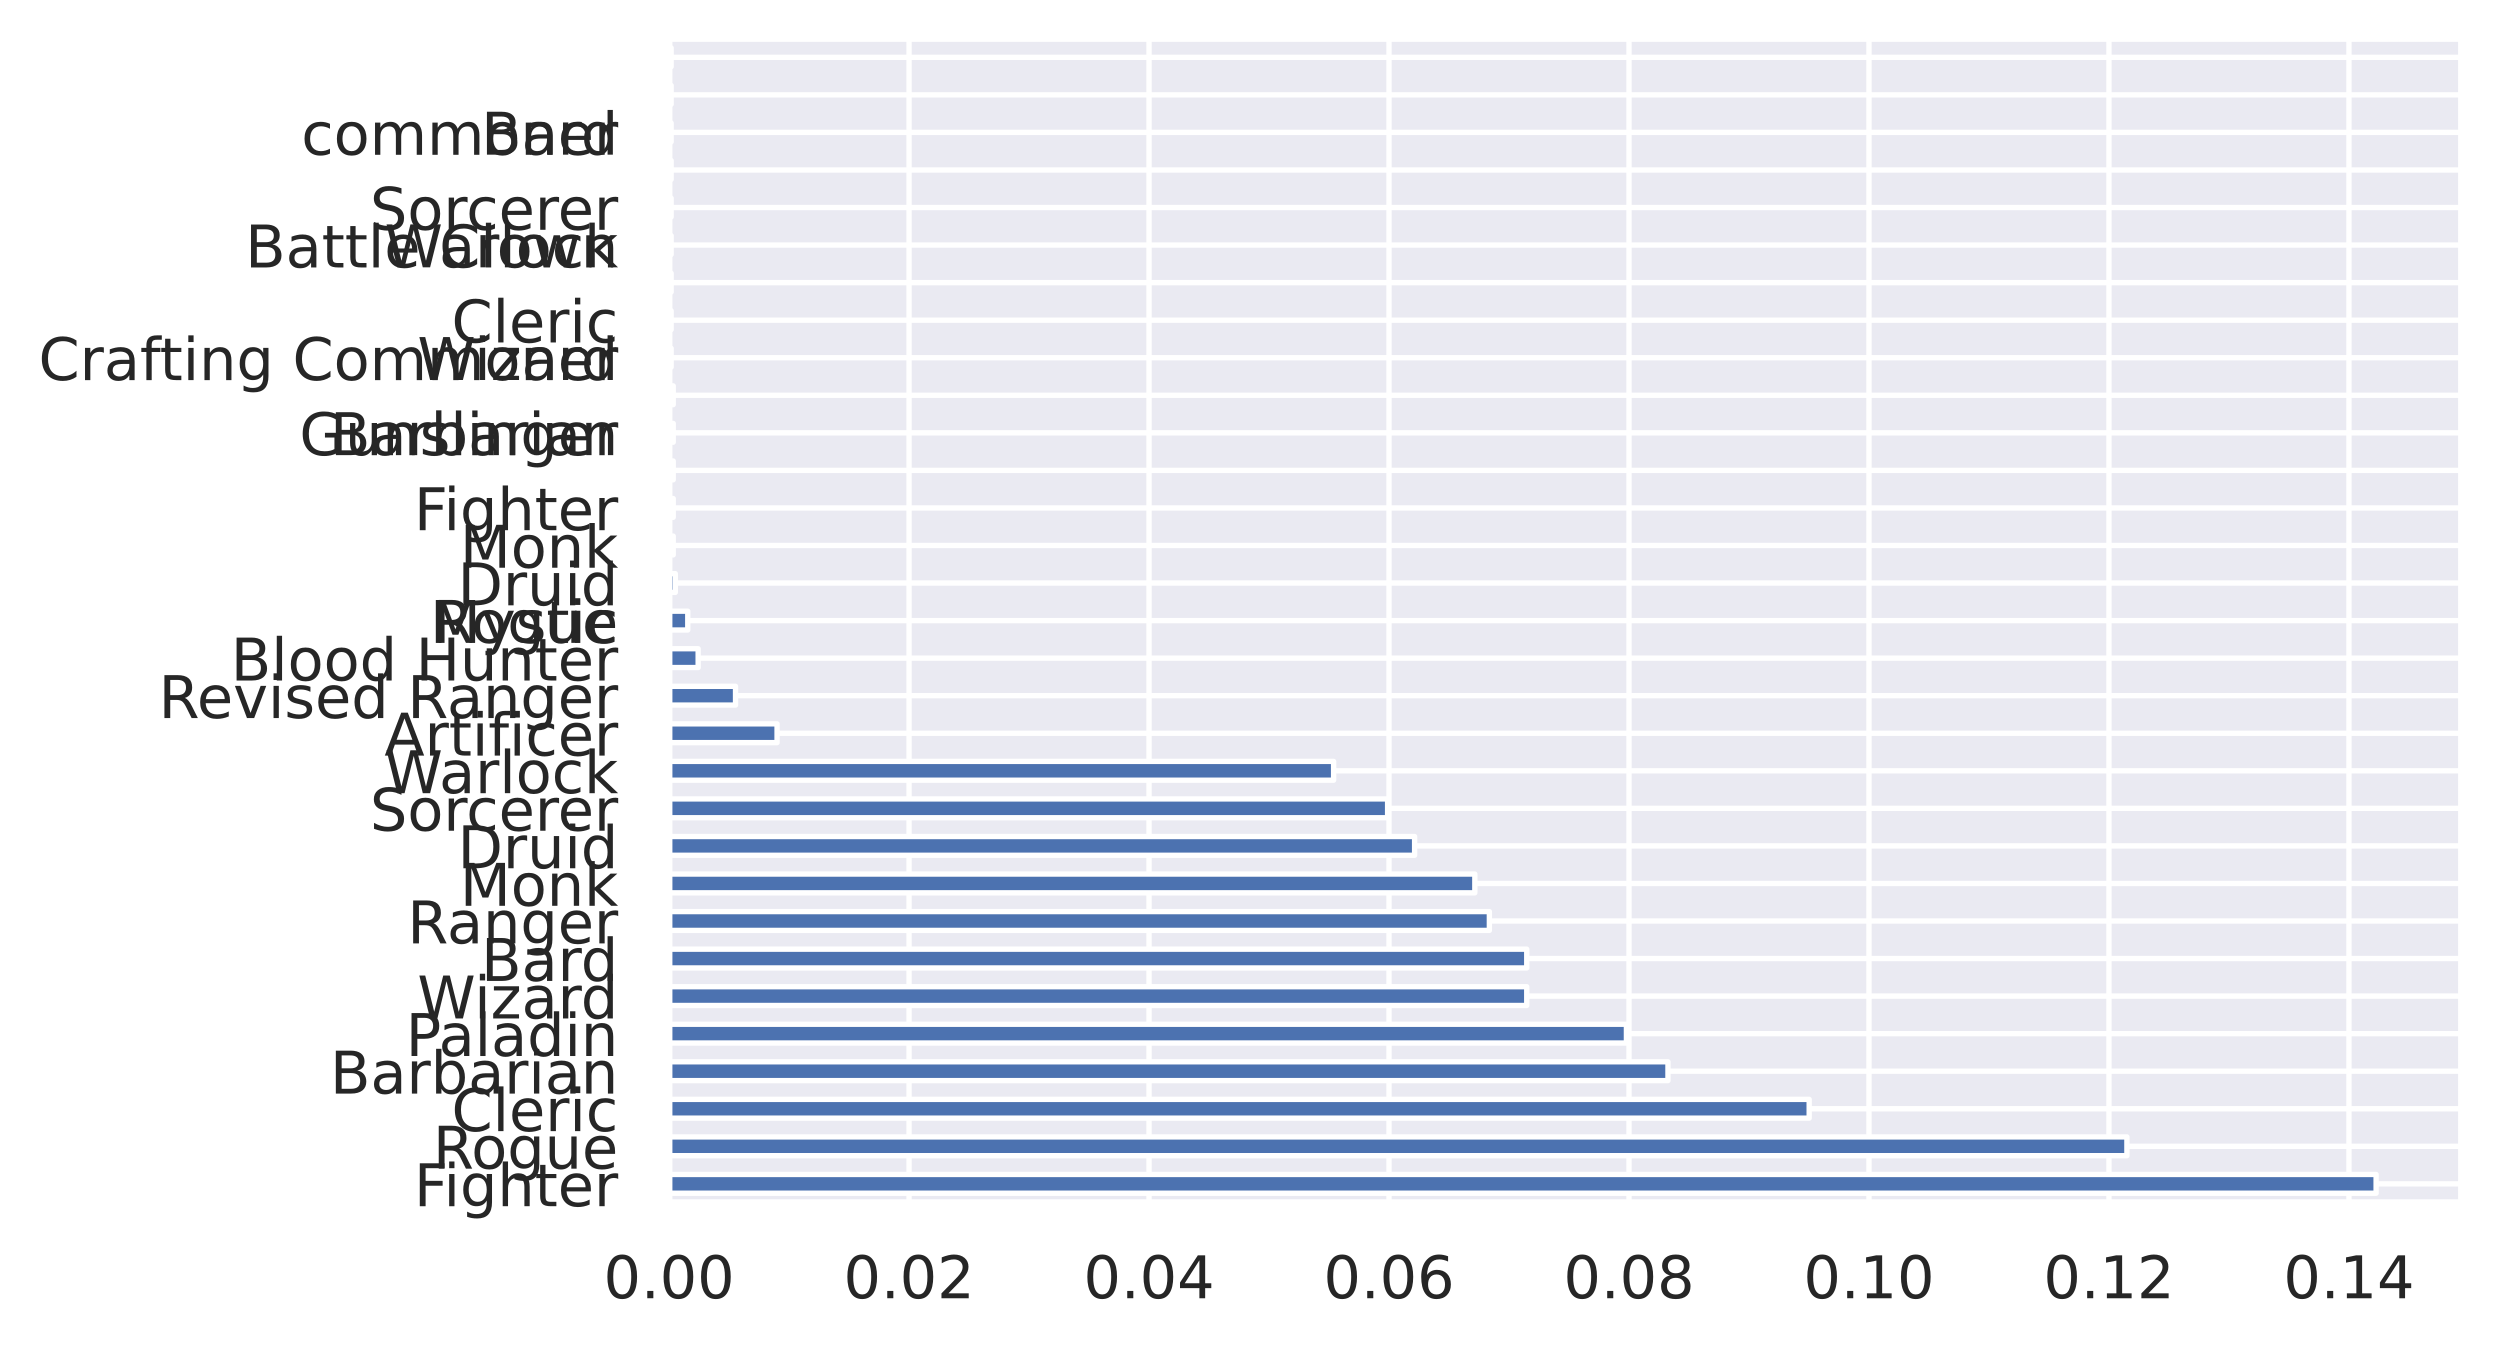 <?xml version="1.0" encoding="utf-8" standalone="no"?>
<!DOCTYPE svg PUBLIC "-//W3C//DTD SVG 1.1//EN"
  "http://www.w3.org/Graphics/SVG/1.1/DTD/svg11.dtd">
<!-- Created with matplotlib (https://matplotlib.org/) -->
<svg height="251.986pt" version="1.1" viewBox="0 0 466.976 251.986" width="466.976pt" xmlns="http://www.w3.org/2000/svg" xmlns:xlink="http://www.w3.org/1999/xlink">
 <defs>
  <style type="text/css">*{stroke-linecap:butt;stroke-linejoin:round;}</style>
 </defs>
 <g id="figure_1">
  <g id="patch_1">
   <path d="M 0 251.986 
L 466.976 251.986 
L 466.976 0 
L 0 0 
z
" style="fill:#ffffff;"/>
  </g>
  <g id="axes_1">
   <g id="patch_2">
    <path d="M 124.976 224.64 
L 459.776 224.64 
L 459.776 7.2 
L 124.976 7.2 
z
" style="fill:#eaeaf2;"/>
   </g>
   <g id="matplotlib.axis_1">
    <g id="xtick_1">
     <g id="line2d_1">
      <path clip-path="url(#p8b8f54b9d8)" d="M 124.976 224.64 
L 124.976 7.2 
" style="fill:none;stroke:#ffffff;stroke-linecap:round;"/>
     </g>
     <g id="text_1">
      <!-- 0.00 -->
      <g style="fill:#262626;" transform="translate(112.73 242.498)scale(0.11 -0.11)">
       <defs>
        <path d="M 31.781 66.406 
Q 24.172 66.406 20.328 58.906 
Q 16.5 51.422 16.5 36.375 
Q 16.5 21.391 20.328 13.891 
Q 24.172 6.391 31.781 6.391 
Q 39.453 6.391 43.281 13.891 
Q 47.125 21.391 47.125 36.375 
Q 47.125 51.422 43.281 58.906 
Q 39.453 66.406 31.781 66.406 
z
M 31.781 74.219 
Q 44.047 74.219 50.516 64.516 
Q 56.984 54.828 56.984 36.375 
Q 56.984 17.969 50.516 8.266 
Q 44.047 -1.422 31.781 -1.422 
Q 19.531 -1.422 13.062 8.266 
Q 6.594 17.969 6.594 36.375 
Q 6.594 54.828 13.062 64.516 
Q 19.531 74.219 31.781 74.219 
z
" id="DejaVuSans-48"/>
        <path d="M 10.688 12.406 
L 21 12.406 
L 21 0 
L 10.688 0 
z
" id="DejaVuSans-46"/>
       </defs>
       <use xlink:href="#DejaVuSans-48"/>
       <use x="63.623" xlink:href="#DejaVuSans-46"/>
       <use x="95.41" xlink:href="#DejaVuSans-48"/>
       <use x="159.033" xlink:href="#DejaVuSans-48"/>
      </g>
     </g>
    </g>
    <g id="xtick_2">
     <g id="line2d_2">
      <path clip-path="url(#p8b8f54b9d8)" d="M 169.802 224.64 
L 169.802 7.2 
" style="fill:none;stroke:#ffffff;stroke-linecap:round;"/>
     </g>
     <g id="text_2">
      <!-- 0.02 -->
      <g style="fill:#262626;" transform="translate(157.556 242.498)scale(0.11 -0.11)">
       <defs>
        <path d="M 19.188 8.297 
L 53.609 8.297 
L 53.609 0 
L 7.328 0 
L 7.328 8.297 
Q 12.938 14.109 22.625 23.891 
Q 32.328 33.688 34.812 36.531 
Q 39.547 41.844 41.422 45.531 
Q 43.312 49.219 43.312 52.781 
Q 43.312 58.594 39.234 62.25 
Q 35.156 65.922 28.609 65.922 
Q 23.969 65.922 18.812 64.312 
Q 13.672 62.703 7.812 59.422 
L 7.812 69.391 
Q 13.766 71.781 18.938 73 
Q 24.125 74.219 28.422 74.219 
Q 39.75 74.219 46.484 68.547 
Q 53.219 62.891 53.219 53.422 
Q 53.219 48.922 51.531 44.891 
Q 49.859 40.875 45.406 35.406 
Q 44.188 33.984 37.641 27.219 
Q 31.109 20.453 19.188 8.297 
z
" id="DejaVuSans-50"/>
       </defs>
       <use xlink:href="#DejaVuSans-48"/>
       <use x="63.623" xlink:href="#DejaVuSans-46"/>
       <use x="95.41" xlink:href="#DejaVuSans-48"/>
       <use x="159.033" xlink:href="#DejaVuSans-50"/>
      </g>
     </g>
    </g>
    <g id="xtick_3">
     <g id="line2d_3">
      <path clip-path="url(#p8b8f54b9d8)" d="M 214.628 224.64 
L 214.628 7.2 
" style="fill:none;stroke:#ffffff;stroke-linecap:round;"/>
     </g>
     <g id="text_3">
      <!-- 0.04 -->
      <g style="fill:#262626;" transform="translate(202.382 242.498)scale(0.11 -0.11)">
       <defs>
        <path d="M 37.797 64.312 
L 12.891 25.391 
L 37.797 25.391 
z
M 35.203 72.906 
L 47.609 72.906 
L 47.609 25.391 
L 58.016 25.391 
L 58.016 17.188 
L 47.609 17.188 
L 47.609 0 
L 37.797 0 
L 37.797 17.188 
L 4.891 17.188 
L 4.891 26.703 
z
" id="DejaVuSans-52"/>
       </defs>
       <use xlink:href="#DejaVuSans-48"/>
       <use x="63.623" xlink:href="#DejaVuSans-46"/>
       <use x="95.41" xlink:href="#DejaVuSans-48"/>
       <use x="159.033" xlink:href="#DejaVuSans-52"/>
      </g>
     </g>
    </g>
    <g id="xtick_4">
     <g id="line2d_4">
      <path clip-path="url(#p8b8f54b9d8)" d="M 259.455 224.64 
L 259.455 7.2 
" style="fill:none;stroke:#ffffff;stroke-linecap:round;"/>
     </g>
     <g id="text_4">
      <!-- 0.06 -->
      <g style="fill:#262626;" transform="translate(247.209 242.498)scale(0.11 -0.11)">
       <defs>
        <path d="M 33.016 40.375 
Q 26.375 40.375 22.484 35.828 
Q 18.609 31.297 18.609 23.391 
Q 18.609 15.531 22.484 10.953 
Q 26.375 6.391 33.016 6.391 
Q 39.656 6.391 43.531 10.953 
Q 47.406 15.531 47.406 23.391 
Q 47.406 31.297 43.531 35.828 
Q 39.656 40.375 33.016 40.375 
z
M 52.594 71.297 
L 52.594 62.312 
Q 48.875 64.062 45.094 64.984 
Q 41.312 65.922 37.594 65.922 
Q 27.828 65.922 22.672 59.328 
Q 17.531 52.734 16.797 39.406 
Q 19.672 43.656 24.016 45.922 
Q 28.375 48.188 33.594 48.188 
Q 44.578 48.188 50.953 41.516 
Q 57.328 34.859 57.328 23.391 
Q 57.328 12.156 50.688 5.359 
Q 44.047 -1.422 33.016 -1.422 
Q 20.359 -1.422 13.672 8.266 
Q 6.984 17.969 6.984 36.375 
Q 6.984 53.656 15.188 63.938 
Q 23.391 74.219 37.203 74.219 
Q 40.922 74.219 44.703 73.484 
Q 48.484 72.75 52.594 71.297 
z
" id="DejaVuSans-54"/>
       </defs>
       <use xlink:href="#DejaVuSans-48"/>
       <use x="63.623" xlink:href="#DejaVuSans-46"/>
       <use x="95.41" xlink:href="#DejaVuSans-48"/>
       <use x="159.033" xlink:href="#DejaVuSans-54"/>
      </g>
     </g>
    </g>
    <g id="xtick_5">
     <g id="line2d_5">
      <path clip-path="url(#p8b8f54b9d8)" d="M 304.281 224.64 
L 304.281 7.2 
" style="fill:none;stroke:#ffffff;stroke-linecap:round;"/>
     </g>
     <g id="text_5">
      <!-- 0.08 -->
      <g style="fill:#262626;" transform="translate(292.035 242.498)scale(0.11 -0.11)">
       <defs>
        <path d="M 31.781 34.625 
Q 24.75 34.625 20.719 30.859 
Q 16.703 27.094 16.703 20.516 
Q 16.703 13.922 20.719 10.156 
Q 24.75 6.391 31.781 6.391 
Q 38.812 6.391 42.859 10.172 
Q 46.922 13.969 46.922 20.516 
Q 46.922 27.094 42.891 30.859 
Q 38.875 34.625 31.781 34.625 
z
M 21.922 38.812 
Q 15.578 40.375 12.031 44.719 
Q 8.5 49.078 8.5 55.328 
Q 8.5 64.062 14.719 69.141 
Q 20.953 74.219 31.781 74.219 
Q 42.672 74.219 48.875 69.141 
Q 55.078 64.062 55.078 55.328 
Q 55.078 49.078 51.531 44.719 
Q 48 40.375 41.703 38.812 
Q 48.828 37.156 52.797 32.312 
Q 56.781 27.484 56.781 20.516 
Q 56.781 9.906 50.312 4.234 
Q 43.844 -1.422 31.781 -1.422 
Q 19.734 -1.422 13.25 4.234 
Q 6.781 9.906 6.781 20.516 
Q 6.781 27.484 10.781 32.312 
Q 14.797 37.156 21.922 38.812 
z
M 18.312 54.391 
Q 18.312 48.734 21.844 45.562 
Q 25.391 42.391 31.781 42.391 
Q 38.141 42.391 41.719 45.562 
Q 45.312 48.734 45.312 54.391 
Q 45.312 60.062 41.719 63.234 
Q 38.141 66.406 31.781 66.406 
Q 25.391 66.406 21.844 63.234 
Q 18.312 60.062 18.312 54.391 
z
" id="DejaVuSans-56"/>
       </defs>
       <use xlink:href="#DejaVuSans-48"/>
       <use x="63.623" xlink:href="#DejaVuSans-46"/>
       <use x="95.41" xlink:href="#DejaVuSans-48"/>
       <use x="159.033" xlink:href="#DejaVuSans-56"/>
      </g>
     </g>
    </g>
    <g id="xtick_6">
     <g id="line2d_6">
      <path clip-path="url(#p8b8f54b9d8)" d="M 349.107 224.64 
L 349.107 7.2 
" style="fill:none;stroke:#ffffff;stroke-linecap:round;"/>
     </g>
     <g id="text_6">
      <!-- 0.10 -->
      <g style="fill:#262626;" transform="translate(336.861 242.498)scale(0.11 -0.11)">
       <defs>
        <path d="M 12.406 8.297 
L 28.516 8.297 
L 28.516 63.922 
L 10.984 60.406 
L 10.984 69.391 
L 28.422 72.906 
L 38.281 72.906 
L 38.281 8.297 
L 54.391 8.297 
L 54.391 0 
L 12.406 0 
z
" id="DejaVuSans-49"/>
       </defs>
       <use xlink:href="#DejaVuSans-48"/>
       <use x="63.623" xlink:href="#DejaVuSans-46"/>
       <use x="95.41" xlink:href="#DejaVuSans-49"/>
       <use x="159.033" xlink:href="#DejaVuSans-48"/>
      </g>
     </g>
    </g>
    <g id="xtick_7">
     <g id="line2d_7">
      <path clip-path="url(#p8b8f54b9d8)" d="M 393.933 224.64 
L 393.933 7.2 
" style="fill:none;stroke:#ffffff;stroke-linecap:round;"/>
     </g>
     <g id="text_7">
      <!-- 0.12 -->
      <g style="fill:#262626;" transform="translate(381.687 242.498)scale(0.11 -0.11)">
       <use xlink:href="#DejaVuSans-48"/>
       <use x="63.623" xlink:href="#DejaVuSans-46"/>
       <use x="95.41" xlink:href="#DejaVuSans-49"/>
       <use x="159.033" xlink:href="#DejaVuSans-50"/>
      </g>
     </g>
    </g>
    <g id="xtick_8">
     <g id="line2d_8">
      <path clip-path="url(#p8b8f54b9d8)" d="M 438.759 224.64 
L 438.759 7.2 
" style="fill:none;stroke:#ffffff;stroke-linecap:round;"/>
     </g>
     <g id="text_8">
      <!-- 0.14 -->
      <g style="fill:#262626;" transform="translate(426.513 242.498)scale(0.11 -0.11)">
       <use xlink:href="#DejaVuSans-48"/>
       <use x="63.623" xlink:href="#DejaVuSans-46"/>
       <use x="95.41" xlink:href="#DejaVuSans-49"/>
       <use x="159.033" xlink:href="#DejaVuSans-52"/>
      </g>
     </g>
    </g>
   </g>
   <g id="matplotlib.axis_2">
    <g id="ytick_1">
     <g id="line2d_9">
      <path clip-path="url(#p8b8f54b9d8)" d="M 124.976 221.133 
L 459.776 221.133 
" style="fill:none;stroke:#ffffff;stroke-linecap:round;"/>
     </g>
     <g id="text_9">
      <!-- Fighter -->
      <g style="fill:#262626;" transform="translate(77.334 225.312)scale(0.11 -0.11)">
       <defs>
        <path d="M 9.812 72.906 
L 51.703 72.906 
L 51.703 64.594 
L 19.672 64.594 
L 19.672 43.109 
L 48.578 43.109 
L 48.578 34.812 
L 19.672 34.812 
L 19.672 0 
L 9.812 0 
z
" id="DejaVuSans-70"/>
        <path d="M 9.422 54.688 
L 18.406 54.688 
L 18.406 0 
L 9.422 0 
z
M 9.422 75.984 
L 18.406 75.984 
L 18.406 64.594 
L 9.422 64.594 
z
" id="DejaVuSans-105"/>
        <path d="M 45.406 27.984 
Q 45.406 37.75 41.375 43.109 
Q 37.359 48.484 30.078 48.484 
Q 22.859 48.484 18.828 43.109 
Q 14.797 37.75 14.797 27.984 
Q 14.797 18.266 18.828 12.891 
Q 22.859 7.516 30.078 7.516 
Q 37.359 7.516 41.375 12.891 
Q 45.406 18.266 45.406 27.984 
z
M 54.391 6.781 
Q 54.391 -7.172 48.188 -13.984 
Q 42 -20.797 29.203 -20.797 
Q 24.469 -20.797 20.266 -20.094 
Q 16.062 -19.391 12.109 -17.922 
L 12.109 -9.188 
Q 16.062 -11.328 19.922 -12.344 
Q 23.781 -13.375 27.781 -13.375 
Q 36.625 -13.375 41.016 -8.766 
Q 45.406 -4.156 45.406 5.172 
L 45.406 9.625 
Q 42.625 4.781 38.281 2.391 
Q 33.938 0 27.875 0 
Q 17.828 0 11.672 7.656 
Q 5.516 15.328 5.516 27.984 
Q 5.516 40.672 11.672 48.328 
Q 17.828 56 27.875 56 
Q 33.938 56 38.281 53.609 
Q 42.625 51.219 45.406 46.391 
L 45.406 54.688 
L 54.391 54.688 
z
" id="DejaVuSans-103"/>
        <path d="M 54.891 33.016 
L 54.891 0 
L 45.906 0 
L 45.906 32.719 
Q 45.906 40.484 42.875 44.328 
Q 39.844 48.188 33.797 48.188 
Q 26.516 48.188 22.312 43.547 
Q 18.109 38.922 18.109 30.906 
L 18.109 0 
L 9.078 0 
L 9.078 75.984 
L 18.109 75.984 
L 18.109 46.188 
Q 21.344 51.125 25.703 53.562 
Q 30.078 56 35.797 56 
Q 45.219 56 50.047 50.172 
Q 54.891 44.344 54.891 33.016 
z
" id="DejaVuSans-104"/>
        <path d="M 18.312 70.219 
L 18.312 54.688 
L 36.812 54.688 
L 36.812 47.703 
L 18.312 47.703 
L 18.312 18.016 
Q 18.312 11.328 20.141 9.422 
Q 21.969 7.516 27.594 7.516 
L 36.812 7.516 
L 36.812 0 
L 27.594 0 
Q 17.188 0 13.234 3.875 
Q 9.281 7.766 9.281 18.016 
L 9.281 47.703 
L 2.688 47.703 
L 2.688 54.688 
L 9.281 54.688 
L 9.281 70.219 
z
" id="DejaVuSans-116"/>
        <path d="M 56.203 29.594 
L 56.203 25.203 
L 14.891 25.203 
Q 15.484 15.922 20.484 11.062 
Q 25.484 6.203 34.422 6.203 
Q 39.594 6.203 44.453 7.469 
Q 49.312 8.734 54.109 11.281 
L 54.109 2.781 
Q 49.266 0.734 44.188 -0.344 
Q 39.109 -1.422 33.891 -1.422 
Q 20.797 -1.422 13.156 6.188 
Q 5.516 13.812 5.516 26.812 
Q 5.516 40.234 12.766 48.109 
Q 20.016 56 32.328 56 
Q 43.359 56 49.781 48.891 
Q 56.203 41.797 56.203 29.594 
z
M 47.219 32.234 
Q 47.125 39.594 43.094 43.984 
Q 39.062 48.391 32.422 48.391 
Q 24.906 48.391 20.391 44.141 
Q 15.875 39.891 15.188 32.172 
z
" id="DejaVuSans-101"/>
        <path d="M 41.109 46.297 
Q 39.594 47.172 37.812 47.578 
Q 36.031 48 33.891 48 
Q 26.266 48 22.188 43.047 
Q 18.109 38.094 18.109 28.812 
L 18.109 0 
L 9.078 0 
L 9.078 54.688 
L 18.109 54.688 
L 18.109 46.188 
Q 20.953 51.172 25.484 53.578 
Q 30.031 56 36.531 56 
Q 37.453 56 38.578 55.875 
Q 39.703 55.766 41.062 55.516 
z
" id="DejaVuSans-114"/>
       </defs>
       <use xlink:href="#DejaVuSans-70"/>
       <use x="50.27" xlink:href="#DejaVuSans-105"/>
       <use x="78.053" xlink:href="#DejaVuSans-103"/>
       <use x="141.529" xlink:href="#DejaVuSans-104"/>
       <use x="204.908" xlink:href="#DejaVuSans-116"/>
       <use x="244.117" xlink:href="#DejaVuSans-101"/>
       <use x="305.641" xlink:href="#DejaVuSans-114"/>
      </g>
     </g>
    </g>
    <g id="ytick_2">
     <g id="line2d_10">
      <path clip-path="url(#p8b8f54b9d8)" d="M 124.976 214.119 
L 459.776 214.119 
" style="fill:none;stroke:#ffffff;stroke-linecap:round;"/>
     </g>
     <g id="text_10">
      <!-- Rogue -->
      <g style="fill:#262626;" transform="translate(80.874 218.298)scale(0.11 -0.11)">
       <defs>
        <path d="M 44.391 34.188 
Q 47.562 33.109 50.562 29.594 
Q 53.562 26.078 56.594 19.922 
L 66.609 0 
L 56 0 
L 46.688 18.703 
Q 43.062 26.031 39.672 28.422 
Q 36.281 30.812 30.422 30.812 
L 19.672 30.812 
L 19.672 0 
L 9.812 0 
L 9.812 72.906 
L 32.078 72.906 
Q 44.578 72.906 50.734 67.672 
Q 56.891 62.453 56.891 51.906 
Q 56.891 45.016 53.688 40.469 
Q 50.484 35.938 44.391 34.188 
z
M 19.672 64.797 
L 19.672 38.922 
L 32.078 38.922 
Q 39.203 38.922 42.844 42.219 
Q 46.484 45.516 46.484 51.906 
Q 46.484 58.297 42.844 61.547 
Q 39.203 64.797 32.078 64.797 
z
" id="DejaVuSans-82"/>
        <path d="M 30.609 48.391 
Q 23.391 48.391 19.188 42.75 
Q 14.984 37.109 14.984 27.297 
Q 14.984 17.484 19.156 11.844 
Q 23.344 6.203 30.609 6.203 
Q 37.797 6.203 41.984 11.859 
Q 46.188 17.531 46.188 27.297 
Q 46.188 37.016 41.984 42.703 
Q 37.797 48.391 30.609 48.391 
z
M 30.609 56 
Q 42.328 56 49.016 48.375 
Q 55.719 40.766 55.719 27.297 
Q 55.719 13.875 49.016 6.219 
Q 42.328 -1.422 30.609 -1.422 
Q 18.844 -1.422 12.172 6.219 
Q 5.516 13.875 5.516 27.297 
Q 5.516 40.766 12.172 48.375 
Q 18.844 56 30.609 56 
z
" id="DejaVuSans-111"/>
        <path d="M 8.5 21.578 
L 8.5 54.688 
L 17.484 54.688 
L 17.484 21.922 
Q 17.484 14.156 20.5 10.266 
Q 23.531 6.391 29.594 6.391 
Q 36.859 6.391 41.078 11.031 
Q 45.312 15.672 45.312 23.688 
L 45.312 54.688 
L 54.297 54.688 
L 54.297 0 
L 45.312 0 
L 45.312 8.406 
Q 42.047 3.422 37.719 1 
Q 33.406 -1.422 27.688 -1.422 
Q 18.266 -1.422 13.375 4.438 
Q 8.5 10.297 8.5 21.578 
z
M 31.109 56 
z
" id="DejaVuSans-117"/>
       </defs>
       <use xlink:href="#DejaVuSans-82"/>
       <use x="64.982" xlink:href="#DejaVuSans-111"/>
       <use x="126.164" xlink:href="#DejaVuSans-103"/>
       <use x="189.641" xlink:href="#DejaVuSans-117"/>
       <use x="253.02" xlink:href="#DejaVuSans-101"/>
      </g>
     </g>
    </g>
    <g id="ytick_3">
     <g id="line2d_11">
      <path clip-path="url(#p8b8f54b9d8)" d="M 124.976 207.105 
L 459.776 207.105 
" style="fill:none;stroke:#ffffff;stroke-linecap:round;"/>
     </g>
     <g id="text_11">
      <!-- Cleric -->
      <g style="fill:#262626;" transform="translate(84.344 211.284)scale(0.11 -0.11)">
       <defs>
        <path d="M 64.406 67.281 
L 64.406 56.891 
Q 59.422 61.531 53.781 63.812 
Q 48.141 66.109 41.797 66.109 
Q 29.297 66.109 22.656 58.469 
Q 16.016 50.828 16.016 36.375 
Q 16.016 21.969 22.656 14.328 
Q 29.297 6.688 41.797 6.688 
Q 48.141 6.688 53.781 8.984 
Q 59.422 11.281 64.406 15.922 
L 64.406 5.609 
Q 59.234 2.094 53.438 0.328 
Q 47.656 -1.422 41.219 -1.422 
Q 24.656 -1.422 15.125 8.703 
Q 5.609 18.844 5.609 36.375 
Q 5.609 53.953 15.125 64.078 
Q 24.656 74.219 41.219 74.219 
Q 47.75 74.219 53.531 72.484 
Q 59.328 70.75 64.406 67.281 
z
" id="DejaVuSans-67"/>
        <path d="M 9.422 75.984 
L 18.406 75.984 
L 18.406 0 
L 9.422 0 
z
" id="DejaVuSans-108"/>
        <path d="M 48.781 52.594 
L 48.781 44.188 
Q 44.969 46.297 41.141 47.344 
Q 37.312 48.391 33.406 48.391 
Q 24.656 48.391 19.812 42.844 
Q 14.984 37.312 14.984 27.297 
Q 14.984 17.281 19.812 11.734 
Q 24.656 6.203 33.406 6.203 
Q 37.312 6.203 41.141 7.25 
Q 44.969 8.297 48.781 10.406 
L 48.781 2.094 
Q 45.016 0.344 40.984 -0.531 
Q 36.969 -1.422 32.422 -1.422 
Q 20.062 -1.422 12.781 6.344 
Q 5.516 14.109 5.516 27.297 
Q 5.516 40.672 12.859 48.328 
Q 20.219 56 33.016 56 
Q 37.156 56 41.109 55.141 
Q 45.062 54.297 48.781 52.594 
z
" id="DejaVuSans-99"/>
       </defs>
       <use xlink:href="#DejaVuSans-67"/>
       <use x="69.824" xlink:href="#DejaVuSans-108"/>
       <use x="97.607" xlink:href="#DejaVuSans-101"/>
       <use x="159.131" xlink:href="#DejaVuSans-114"/>
       <use x="200.244" xlink:href="#DejaVuSans-105"/>
       <use x="228.027" xlink:href="#DejaVuSans-99"/>
      </g>
     </g>
    </g>
    <g id="ytick_4">
     <g id="line2d_12">
      <path clip-path="url(#p8b8f54b9d8)" d="M 124.976 200.09 
L 459.776 200.09 
" style="fill:none;stroke:#ffffff;stroke-linecap:round;"/>
     </g>
     <g id="text_12">
      <!-- Barbarian -->
      <g style="fill:#262626;" transform="translate(61.652 204.269)scale(0.11 -0.11)">
       <defs>
        <path d="M 19.672 34.812 
L 19.672 8.109 
L 35.5 8.109 
Q 43.453 8.109 47.281 11.406 
Q 51.125 14.703 51.125 21.484 
Q 51.125 28.328 47.281 31.562 
Q 43.453 34.812 35.5 34.812 
z
M 19.672 64.797 
L 19.672 42.828 
L 34.281 42.828 
Q 41.5 42.828 45.031 45.531 
Q 48.578 48.25 48.578 53.812 
Q 48.578 59.328 45.031 62.062 
Q 41.5 64.797 34.281 64.797 
z
M 9.812 72.906 
L 35.016 72.906 
Q 46.297 72.906 52.391 68.219 
Q 58.5 63.531 58.5 54.891 
Q 58.5 48.188 55.375 44.234 
Q 52.25 40.281 46.188 39.312 
Q 53.469 37.75 57.5 32.781 
Q 61.531 27.828 61.531 20.406 
Q 61.531 10.641 54.891 5.312 
Q 48.25 0 35.984 0 
L 9.812 0 
z
" id="DejaVuSans-66"/>
        <path d="M 34.281 27.484 
Q 23.391 27.484 19.188 25 
Q 14.984 22.516 14.984 16.5 
Q 14.984 11.719 18.141 8.906 
Q 21.297 6.109 26.703 6.109 
Q 34.188 6.109 38.703 11.406 
Q 43.219 16.703 43.219 25.484 
L 43.219 27.484 
z
M 52.203 31.203 
L 52.203 0 
L 43.219 0 
L 43.219 8.297 
Q 40.141 3.328 35.547 0.953 
Q 30.953 -1.422 24.312 -1.422 
Q 15.922 -1.422 10.953 3.297 
Q 6 8.016 6 15.922 
Q 6 25.141 12.172 29.828 
Q 18.359 34.516 30.609 34.516 
L 43.219 34.516 
L 43.219 35.406 
Q 43.219 41.609 39.141 45 
Q 35.062 48.391 27.688 48.391 
Q 23 48.391 18.547 47.266 
Q 14.109 46.141 10.016 43.891 
L 10.016 52.203 
Q 14.938 54.109 19.578 55.047 
Q 24.219 56 28.609 56 
Q 40.484 56 46.344 49.844 
Q 52.203 43.703 52.203 31.203 
z
" id="DejaVuSans-97"/>
        <path d="M 48.688 27.297 
Q 48.688 37.203 44.609 42.844 
Q 40.531 48.484 33.406 48.484 
Q 26.266 48.484 22.188 42.844 
Q 18.109 37.203 18.109 27.297 
Q 18.109 17.391 22.188 11.75 
Q 26.266 6.109 33.406 6.109 
Q 40.531 6.109 44.609 11.75 
Q 48.688 17.391 48.688 27.297 
z
M 18.109 46.391 
Q 20.953 51.266 25.266 53.625 
Q 29.594 56 35.594 56 
Q 45.562 56 51.781 48.094 
Q 58.016 40.188 58.016 27.297 
Q 58.016 14.406 51.781 6.484 
Q 45.562 -1.422 35.594 -1.422 
Q 29.594 -1.422 25.266 0.953 
Q 20.953 3.328 18.109 8.203 
L 18.109 0 
L 9.078 0 
L 9.078 75.984 
L 18.109 75.984 
z
" id="DejaVuSans-98"/>
        <path d="M 54.891 33.016 
L 54.891 0 
L 45.906 0 
L 45.906 32.719 
Q 45.906 40.484 42.875 44.328 
Q 39.844 48.188 33.797 48.188 
Q 26.516 48.188 22.312 43.547 
Q 18.109 38.922 18.109 30.906 
L 18.109 0 
L 9.078 0 
L 9.078 54.688 
L 18.109 54.688 
L 18.109 46.188 
Q 21.344 51.125 25.703 53.562 
Q 30.078 56 35.797 56 
Q 45.219 56 50.047 50.172 
Q 54.891 44.344 54.891 33.016 
z
" id="DejaVuSans-110"/>
       </defs>
       <use xlink:href="#DejaVuSans-66"/>
       <use x="68.604" xlink:href="#DejaVuSans-97"/>
       <use x="129.883" xlink:href="#DejaVuSans-114"/>
       <use x="170.996" xlink:href="#DejaVuSans-98"/>
       <use x="234.473" xlink:href="#DejaVuSans-97"/>
       <use x="295.752" xlink:href="#DejaVuSans-114"/>
       <use x="336.865" xlink:href="#DejaVuSans-105"/>
       <use x="364.648" xlink:href="#DejaVuSans-97"/>
       <use x="425.928" xlink:href="#DejaVuSans-110"/>
      </g>
     </g>
    </g>
    <g id="ytick_5">
     <g id="line2d_13">
      <path clip-path="url(#p8b8f54b9d8)" d="M 124.976 193.076 
L 459.776 193.076 
" style="fill:none;stroke:#ffffff;stroke-linecap:round;"/>
     </g>
     <g id="text_13">
      <!-- Paladin -->
      <g style="fill:#262626;" transform="translate(75.79 197.255)scale(0.11 -0.11)">
       <defs>
        <path d="M 19.672 64.797 
L 19.672 37.406 
L 32.078 37.406 
Q 38.969 37.406 42.719 40.969 
Q 46.484 44.531 46.484 51.125 
Q 46.484 57.672 42.719 61.234 
Q 38.969 64.797 32.078 64.797 
z
M 9.812 72.906 
L 32.078 72.906 
Q 44.344 72.906 50.609 67.359 
Q 56.891 61.812 56.891 51.125 
Q 56.891 40.328 50.609 34.812 
Q 44.344 29.297 32.078 29.297 
L 19.672 29.297 
L 19.672 0 
L 9.812 0 
z
" id="DejaVuSans-80"/>
        <path d="M 45.406 46.391 
L 45.406 75.984 
L 54.391 75.984 
L 54.391 0 
L 45.406 0 
L 45.406 8.203 
Q 42.578 3.328 38.25 0.953 
Q 33.938 -1.422 27.875 -1.422 
Q 17.969 -1.422 11.734 6.484 
Q 5.516 14.406 5.516 27.297 
Q 5.516 40.188 11.734 48.094 
Q 17.969 56 27.875 56 
Q 33.938 56 38.25 53.625 
Q 42.578 51.266 45.406 46.391 
z
M 14.797 27.297 
Q 14.797 17.391 18.875 11.75 
Q 22.953 6.109 30.078 6.109 
Q 37.203 6.109 41.297 11.75 
Q 45.406 17.391 45.406 27.297 
Q 45.406 37.203 41.297 42.844 
Q 37.203 48.484 30.078 48.484 
Q 22.953 48.484 18.875 42.844 
Q 14.797 37.203 14.797 27.297 
z
" id="DejaVuSans-100"/>
       </defs>
       <use xlink:href="#DejaVuSans-80"/>
       <use x="55.803" xlink:href="#DejaVuSans-97"/>
       <use x="117.082" xlink:href="#DejaVuSans-108"/>
       <use x="144.865" xlink:href="#DejaVuSans-97"/>
       <use x="206.145" xlink:href="#DejaVuSans-100"/>
       <use x="269.621" xlink:href="#DejaVuSans-105"/>
       <use x="297.404" xlink:href="#DejaVuSans-110"/>
      </g>
     </g>
    </g>
    <g id="ytick_6">
     <g id="line2d_14">
      <path clip-path="url(#p8b8f54b9d8)" d="M 124.976 186.062 
L 459.776 186.062 
" style="fill:none;stroke:#ffffff;stroke-linecap:round;"/>
     </g>
     <g id="text_14">
      <!-- Wizard -->
      <g style="fill:#262626;" transform="translate(77.964 190.241)scale(0.11 -0.11)">
       <defs>
        <path d="M 3.328 72.906 
L 13.281 72.906 
L 28.609 11.281 
L 43.891 72.906 
L 54.984 72.906 
L 70.312 11.281 
L 85.594 72.906 
L 95.609 72.906 
L 77.297 0 
L 64.891 0 
L 49.516 63.281 
L 33.984 0 
L 21.578 0 
z
" id="DejaVuSans-87"/>
        <path d="M 5.516 54.688 
L 48.188 54.688 
L 48.188 46.484 
L 14.406 7.172 
L 48.188 7.172 
L 48.188 0 
L 4.297 0 
L 4.297 8.203 
L 38.094 47.516 
L 5.516 47.516 
z
" id="DejaVuSans-122"/>
       </defs>
       <use xlink:href="#DejaVuSans-87"/>
       <use x="96.627" xlink:href="#DejaVuSans-105"/>
       <use x="124.41" xlink:href="#DejaVuSans-122"/>
       <use x="176.9" xlink:href="#DejaVuSans-97"/>
       <use x="238.18" xlink:href="#DejaVuSans-114"/>
       <use x="277.543" xlink:href="#DejaVuSans-100"/>
      </g>
     </g>
    </g>
    <g id="ytick_7">
     <g id="line2d_15">
      <path clip-path="url(#p8b8f54b9d8)" d="M 124.976 179.048 
L 459.776 179.048 
" style="fill:none;stroke:#ffffff;stroke-linecap:round;"/>
     </g>
     <g id="text_15">
      <!-- Bard -->
      <g style="fill:#262626;" transform="translate(89.875 183.227)scale(0.11 -0.11)">
       <use xlink:href="#DejaVuSans-66"/>
       <use x="68.604" xlink:href="#DejaVuSans-97"/>
       <use x="129.883" xlink:href="#DejaVuSans-114"/>
       <use x="169.246" xlink:href="#DejaVuSans-100"/>
      </g>
     </g>
    </g>
    <g id="ytick_8">
     <g id="line2d_16">
      <path clip-path="url(#p8b8f54b9d8)" d="M 124.976 172.034 
L 459.776 172.034 
" style="fill:none;stroke:#ffffff;stroke-linecap:round;"/>
     </g>
     <g id="text_16">
      <!-- Ranger -->
      <g style="fill:#262626;" transform="translate(76.094 176.213)scale(0.11 -0.11)">
       <use xlink:href="#DejaVuSans-82"/>
       <use x="67.232" xlink:href="#DejaVuSans-97"/>
       <use x="128.512" xlink:href="#DejaVuSans-110"/>
       <use x="191.891" xlink:href="#DejaVuSans-103"/>
       <use x="255.367" xlink:href="#DejaVuSans-101"/>
       <use x="316.891" xlink:href="#DejaVuSans-114"/>
      </g>
     </g>
    </g>
    <g id="ytick_9">
     <g id="line2d_17">
      <path clip-path="url(#p8b8f54b9d8)" d="M 124.976 165.019 
L 459.776 165.019 
" style="fill:none;stroke:#ffffff;stroke-linecap:round;"/>
     </g>
     <g id="text_17">
      <!-- Monk -->
      <g style="fill:#262626;" transform="translate(85.914 169.198)scale(0.11 -0.11)">
       <defs>
        <path d="M 9.812 72.906 
L 24.516 72.906 
L 43.109 23.297 
L 61.812 72.906 
L 76.516 72.906 
L 76.516 0 
L 66.891 0 
L 66.891 64.016 
L 48.094 14.016 
L 38.188 14.016 
L 19.391 64.016 
L 19.391 0 
L 9.812 0 
z
" id="DejaVuSans-77"/>
        <path d="M 9.078 75.984 
L 18.109 75.984 
L 18.109 31.109 
L 44.922 54.688 
L 56.391 54.688 
L 27.391 29.109 
L 57.625 0 
L 45.906 0 
L 18.109 26.703 
L 18.109 0 
L 9.078 0 
z
" id="DejaVuSans-107"/>
       </defs>
       <use xlink:href="#DejaVuSans-77"/>
       <use x="86.279" xlink:href="#DejaVuSans-111"/>
       <use x="147.461" xlink:href="#DejaVuSans-110"/>
       <use x="210.84" xlink:href="#DejaVuSans-107"/>
      </g>
     </g>
    </g>
    <g id="ytick_10">
     <g id="line2d_18">
      <path clip-path="url(#p8b8f54b9d8)" d="M 124.976 158.005 
L 459.776 158.005 
" style="fill:none;stroke:#ffffff;stroke-linecap:round;"/>
     </g>
     <g id="text_18">
      <!-- Druid -->
      <g style="fill:#262626;" transform="translate(85.474 162.184)scale(0.11 -0.11)">
       <defs>
        <path d="M 19.672 64.797 
L 19.672 8.109 
L 31.594 8.109 
Q 46.688 8.109 53.688 14.938 
Q 60.688 21.781 60.688 36.531 
Q 60.688 51.172 53.688 57.984 
Q 46.688 64.797 31.594 64.797 
z
M 9.812 72.906 
L 30.078 72.906 
Q 51.266 72.906 61.172 64.094 
Q 71.094 55.281 71.094 36.531 
Q 71.094 17.672 61.125 8.828 
Q 51.172 0 30.078 0 
L 9.812 0 
z
" id="DejaVuSans-68"/>
       </defs>
       <use xlink:href="#DejaVuSans-68"/>
       <use x="77.002" xlink:href="#DejaVuSans-114"/>
       <use x="118.115" xlink:href="#DejaVuSans-117"/>
       <use x="181.494" xlink:href="#DejaVuSans-105"/>
       <use x="209.277" xlink:href="#DejaVuSans-100"/>
      </g>
     </g>
    </g>
    <g id="ytick_11">
     <g id="line2d_19">
      <path clip-path="url(#p8b8f54b9d8)" d="M 124.976 150.991 
L 459.776 150.991 
" style="fill:none;stroke:#ffffff;stroke-linecap:round;"/>
     </g>
     <g id="text_19">
      <!-- Sorcerer -->
      <g style="fill:#262626;" transform="translate(69.106 155.17)scale(0.11 -0.11)">
       <defs>
        <path d="M 53.516 70.516 
L 53.516 60.891 
Q 47.906 63.578 42.922 64.891 
Q 37.938 66.219 33.297 66.219 
Q 25.25 66.219 20.875 63.094 
Q 16.5 59.969 16.5 54.203 
Q 16.5 49.359 19.406 46.891 
Q 22.312 44.438 30.422 42.922 
L 36.375 41.703 
Q 47.406 39.594 52.656 34.297 
Q 57.906 29 57.906 20.125 
Q 57.906 9.516 50.797 4.047 
Q 43.703 -1.422 29.984 -1.422 
Q 24.812 -1.422 18.969 -0.25 
Q 13.141 0.922 6.891 3.219 
L 6.891 13.375 
Q 12.891 10.016 18.656 8.297 
Q 24.422 6.594 29.984 6.594 
Q 38.422 6.594 43.016 9.906 
Q 47.609 13.234 47.609 19.391 
Q 47.609 24.75 44.312 27.781 
Q 41.016 30.812 33.5 32.328 
L 27.484 33.5 
Q 16.453 35.688 11.516 40.375 
Q 6.594 45.062 6.594 53.422 
Q 6.594 63.094 13.406 68.656 
Q 20.219 74.219 32.172 74.219 
Q 37.312 74.219 42.625 73.281 
Q 47.953 72.359 53.516 70.516 
z
" id="DejaVuSans-83"/>
       </defs>
       <use xlink:href="#DejaVuSans-83"/>
       <use x="63.477" xlink:href="#DejaVuSans-111"/>
       <use x="124.658" xlink:href="#DejaVuSans-114"/>
       <use x="163.521" xlink:href="#DejaVuSans-99"/>
       <use x="218.502" xlink:href="#DejaVuSans-101"/>
       <use x="280.025" xlink:href="#DejaVuSans-114"/>
       <use x="318.889" xlink:href="#DejaVuSans-101"/>
       <use x="380.412" xlink:href="#DejaVuSans-114"/>
      </g>
     </g>
    </g>
    <g id="ytick_12">
     <g id="line2d_20">
      <path clip-path="url(#p8b8f54b9d8)" d="M 124.976 143.977 
L 459.776 143.977 
" style="fill:none;stroke:#ffffff;stroke-linecap:round;"/>
     </g>
     <g id="text_20">
      <!-- Warlock -->
      <g style="fill:#262626;" transform="translate(71.834 148.156)scale(0.11 -0.11)">
       <use xlink:href="#DejaVuSans-87"/>
       <use x="92.502" xlink:href="#DejaVuSans-97"/>
       <use x="153.781" xlink:href="#DejaVuSans-114"/>
       <use x="194.895" xlink:href="#DejaVuSans-108"/>
       <use x="222.678" xlink:href="#DejaVuSans-111"/>
       <use x="283.859" xlink:href="#DejaVuSans-99"/>
       <use x="338.84" xlink:href="#DejaVuSans-107"/>
      </g>
     </g>
    </g>
    <g id="ytick_13">
     <g id="line2d_21">
      <path clip-path="url(#p8b8f54b9d8)" d="M 124.976 136.963 
L 459.776 136.963 
" style="fill:none;stroke:#ffffff;stroke-linecap:round;"/>
     </g>
     <g id="text_21">
      <!-- Artificer -->
      <g style="fill:#262626;" transform="translate(71.794 141.142)scale(0.11 -0.11)">
       <defs>
        <path d="M 34.188 63.188 
L 20.797 26.906 
L 47.609 26.906 
z
M 28.609 72.906 
L 39.797 72.906 
L 67.578 0 
L 57.328 0 
L 50.688 18.703 
L 17.828 18.703 
L 11.188 0 
L 0.781 0 
z
" id="DejaVuSans-65"/>
        <path d="M 37.109 75.984 
L 37.109 68.5 
L 28.516 68.5 
Q 23.688 68.5 21.797 66.547 
Q 19.922 64.594 19.922 59.516 
L 19.922 54.688 
L 34.719 54.688 
L 34.719 47.703 
L 19.922 47.703 
L 19.922 0 
L 10.891 0 
L 10.891 47.703 
L 2.297 47.703 
L 2.297 54.688 
L 10.891 54.688 
L 10.891 58.5 
Q 10.891 67.625 15.141 71.797 
Q 19.391 75.984 28.609 75.984 
z
" id="DejaVuSans-102"/>
       </defs>
       <use xlink:href="#DejaVuSans-65"/>
       <use x="68.408" xlink:href="#DejaVuSans-114"/>
       <use x="109.521" xlink:href="#DejaVuSans-116"/>
       <use x="148.73" xlink:href="#DejaVuSans-105"/>
       <use x="176.514" xlink:href="#DejaVuSans-102"/>
       <use x="211.719" xlink:href="#DejaVuSans-105"/>
       <use x="239.502" xlink:href="#DejaVuSans-99"/>
       <use x="294.482" xlink:href="#DejaVuSans-101"/>
       <use x="356.006" xlink:href="#DejaVuSans-114"/>
      </g>
     </g>
    </g>
    <g id="ytick_14">
     <g id="line2d_22">
      <path clip-path="url(#p8b8f54b9d8)" d="M 124.976 129.948 
L 459.776 129.948 
" style="fill:none;stroke:#ffffff;stroke-linecap:round;"/>
     </g>
     <g id="text_22">
      <!-- Revised Ranger -->
      <g style="fill:#262626;" transform="translate(29.633 134.128)scale(0.11 -0.11)">
       <defs>
        <path d="M 2.984 54.688 
L 12.5 54.688 
L 29.594 8.797 
L 46.688 54.688 
L 56.203 54.688 
L 35.688 0 
L 23.484 0 
z
" id="DejaVuSans-118"/>
        <path d="M 44.281 53.078 
L 44.281 44.578 
Q 40.484 46.531 36.375 47.5 
Q 32.281 48.484 27.875 48.484 
Q 21.188 48.484 17.844 46.438 
Q 14.5 44.391 14.5 40.281 
Q 14.5 37.156 16.891 35.375 
Q 19.281 33.594 26.516 31.984 
L 29.594 31.297 
Q 39.156 29.25 43.188 25.516 
Q 47.219 21.781 47.219 15.094 
Q 47.219 7.469 41.188 3.016 
Q 35.156 -1.422 24.609 -1.422 
Q 20.219 -1.422 15.453 -0.562 
Q 10.688 0.297 5.422 2 
L 5.422 11.281 
Q 10.406 8.688 15.234 7.391 
Q 20.062 6.109 24.812 6.109 
Q 31.156 6.109 34.562 8.281 
Q 37.984 10.453 37.984 14.406 
Q 37.984 18.062 35.516 20.016 
Q 33.062 21.969 24.703 23.781 
L 21.578 24.516 
Q 13.234 26.266 9.516 29.906 
Q 5.812 33.547 5.812 39.891 
Q 5.812 47.609 11.281 51.797 
Q 16.75 56 26.812 56 
Q 31.781 56 36.172 55.266 
Q 40.578 54.547 44.281 53.078 
z
" id="DejaVuSans-115"/>
        <path id="DejaVuSans-32"/>
       </defs>
       <use xlink:href="#DejaVuSans-82"/>
       <use x="64.982" xlink:href="#DejaVuSans-101"/>
       <use x="126.506" xlink:href="#DejaVuSans-118"/>
       <use x="185.686" xlink:href="#DejaVuSans-105"/>
       <use x="213.469" xlink:href="#DejaVuSans-115"/>
       <use x="265.568" xlink:href="#DejaVuSans-101"/>
       <use x="327.092" xlink:href="#DejaVuSans-100"/>
       <use x="390.568" xlink:href="#DejaVuSans-32"/>
       <use x="422.355" xlink:href="#DejaVuSans-82"/>
       <use x="489.588" xlink:href="#DejaVuSans-97"/>
       <use x="550.867" xlink:href="#DejaVuSans-110"/>
       <use x="614.246" xlink:href="#DejaVuSans-103"/>
       <use x="677.723" xlink:href="#DejaVuSans-101"/>
       <use x="739.246" xlink:href="#DejaVuSans-114"/>
      </g>
     </g>
    </g>
    <g id="ytick_15">
     <g id="line2d_23">
      <path clip-path="url(#p8b8f54b9d8)" d="M 124.976 122.934 
L 459.776 122.934 
" style="fill:none;stroke:#ffffff;stroke-linecap:round;"/>
     </g>
     <g id="text_23">
      <!-- Blood Hunter -->
      <g style="fill:#262626;" transform="translate(43.115 127.113)scale(0.11 -0.11)">
       <defs>
        <path d="M 9.812 72.906 
L 19.672 72.906 
L 19.672 43.016 
L 55.516 43.016 
L 55.516 72.906 
L 65.375 72.906 
L 65.375 0 
L 55.516 0 
L 55.516 34.719 
L 19.672 34.719 
L 19.672 0 
L 9.812 0 
z
" id="DejaVuSans-72"/>
       </defs>
       <use xlink:href="#DejaVuSans-66"/>
       <use x="68.604" xlink:href="#DejaVuSans-108"/>
       <use x="96.387" xlink:href="#DejaVuSans-111"/>
       <use x="157.568" xlink:href="#DejaVuSans-111"/>
       <use x="218.75" xlink:href="#DejaVuSans-100"/>
       <use x="282.227" xlink:href="#DejaVuSans-32"/>
       <use x="314.014" xlink:href="#DejaVuSans-72"/>
       <use x="389.209" xlink:href="#DejaVuSans-117"/>
       <use x="452.588" xlink:href="#DejaVuSans-110"/>
       <use x="515.967" xlink:href="#DejaVuSans-116"/>
       <use x="555.176" xlink:href="#DejaVuSans-101"/>
       <use x="616.699" xlink:href="#DejaVuSans-114"/>
      </g>
     </g>
    </g>
    <g id="ytick_16">
     <g id="line2d_24">
      <path clip-path="url(#p8b8f54b9d8)" d="M 124.976 115.92 
L 459.776 115.92 
" style="fill:none;stroke:#ffffff;stroke-linecap:round;"/>
     </g>
     <g id="text_24">
      <!-- Mystic -->
      <g style="fill:#262626;" transform="translate(80.328 120.099)scale(0.11 -0.11)">
       <defs>
        <path d="M 32.172 -5.078 
Q 28.375 -14.844 24.75 -17.812 
Q 21.141 -20.797 15.094 -20.797 
L 7.906 -20.797 
L 7.906 -13.281 
L 13.188 -13.281 
Q 16.891 -13.281 18.938 -11.516 
Q 21 -9.766 23.484 -3.219 
L 25.094 0.875 
L 2.984 54.688 
L 12.5 54.688 
L 29.594 11.922 
L 46.688 54.688 
L 56.203 54.688 
z
" id="DejaVuSans-121"/>
       </defs>
       <use xlink:href="#DejaVuSans-77"/>
       <use x="86.279" xlink:href="#DejaVuSans-121"/>
       <use x="145.459" xlink:href="#DejaVuSans-115"/>
       <use x="197.559" xlink:href="#DejaVuSans-116"/>
       <use x="236.768" xlink:href="#DejaVuSans-105"/>
       <use x="264.551" xlink:href="#DejaVuSans-99"/>
      </g>
     </g>
    </g>
    <g id="ytick_17">
     <g id="line2d_25">
      <path clip-path="url(#p8b8f54b9d8)" d="M 124.976 108.906 
L 459.776 108.906 
" style="fill:none;stroke:#ffffff;stroke-linecap:round;"/>
     </g>
     <g id="text_25">
      <!--  -->
      <g style="fill:#262626;" transform="translate(115.476 107.762)scale(0.11 -0.11)"/>
      <!-- Rogue -->
      <g style="fill:#262626;" transform="translate(80.874 120.08)scale(0.11 -0.11)">
       <use xlink:href="#DejaVuSans-82"/>
       <use x="64.982" xlink:href="#DejaVuSans-111"/>
       <use x="126.164" xlink:href="#DejaVuSans-103"/>
       <use x="189.641" xlink:href="#DejaVuSans-117"/>
       <use x="253.02" xlink:href="#DejaVuSans-101"/>
      </g>
     </g>
    </g>
    <g id="ytick_18">
     <g id="line2d_26">
      <path clip-path="url(#p8b8f54b9d8)" d="M 124.976 101.892 
L 459.776 101.892 
" style="fill:none;stroke:#ffffff;stroke-linecap:round;"/>
     </g>
     <g id="text_26">
      <!--  -->
      <g style="fill:#262626;" transform="translate(115.476 100.748)scale(0.11 -0.11)"/>
      <!-- Druid -->
      <g style="fill:#262626;" transform="translate(85.474 113.065)scale(0.11 -0.11)">
       <use xlink:href="#DejaVuSans-68"/>
       <use x="77.002" xlink:href="#DejaVuSans-114"/>
       <use x="118.115" xlink:href="#DejaVuSans-117"/>
       <use x="181.494" xlink:href="#DejaVuSans-105"/>
       <use x="209.277" xlink:href="#DejaVuSans-100"/>
      </g>
     </g>
    </g>
    <g id="ytick_19">
     <g id="line2d_27">
      <path clip-path="url(#p8b8f54b9d8)" d="M 124.976 94.877 
L 459.776 94.877 
" style="fill:none;stroke:#ffffff;stroke-linecap:round;"/>
     </g>
     <g id="text_27">
      <!--  -->
      <g style="fill:#262626;" transform="translate(115.476 93.734)scale(0.11 -0.11)"/>
      <!-- Monk -->
      <g style="fill:#262626;" transform="translate(85.914 106.051)scale(0.11 -0.11)">
       <use xlink:href="#DejaVuSans-77"/>
       <use x="86.279" xlink:href="#DejaVuSans-111"/>
       <use x="147.461" xlink:href="#DejaVuSans-110"/>
       <use x="210.84" xlink:href="#DejaVuSans-107"/>
      </g>
     </g>
    </g>
    <g id="ytick_20">
     <g id="line2d_28">
      <path clip-path="url(#p8b8f54b9d8)" d="M 124.976 87.863 
L 459.776 87.863 
" style="fill:none;stroke:#ffffff;stroke-linecap:round;"/>
     </g>
     <g id="text_28">
      <!--  -->
      <g style="fill:#262626;" transform="translate(115.476 86.719)scale(0.11 -0.11)"/>
      <!-- Fighter -->
      <g style="fill:#262626;" transform="translate(77.334 99.037)scale(0.11 -0.11)">
       <use xlink:href="#DejaVuSans-70"/>
       <use x="50.27" xlink:href="#DejaVuSans-105"/>
       <use x="78.053" xlink:href="#DejaVuSans-103"/>
       <use x="141.529" xlink:href="#DejaVuSans-104"/>
       <use x="204.908" xlink:href="#DejaVuSans-116"/>
       <use x="244.117" xlink:href="#DejaVuSans-101"/>
       <use x="305.641" xlink:href="#DejaVuSans-114"/>
      </g>
     </g>
    </g>
    <g id="ytick_21">
     <g id="line2d_29">
      <path clip-path="url(#p8b8f54b9d8)" d="M 124.976 80.849 
L 459.776 80.849 
" style="fill:none;stroke:#ffffff;stroke-linecap:round;"/>
     </g>
     <g id="text_29">
      <!-- Gunslinger -->
      <g style="fill:#262626;" transform="translate(55.923 85.028)scale(0.11 -0.11)">
       <defs>
        <path d="M 59.516 10.406 
L 59.516 29.984 
L 43.406 29.984 
L 43.406 38.094 
L 69.281 38.094 
L 69.281 6.781 
Q 63.578 2.734 56.688 0.656 
Q 49.812 -1.422 42 -1.422 
Q 24.906 -1.422 15.25 8.562 
Q 5.609 18.562 5.609 36.375 
Q 5.609 54.25 15.25 64.234 
Q 24.906 74.219 42 74.219 
Q 49.125 74.219 55.547 72.453 
Q 61.969 70.703 67.391 67.281 
L 67.391 56.781 
Q 61.922 61.422 55.766 63.766 
Q 49.609 66.109 42.828 66.109 
Q 29.438 66.109 22.719 58.641 
Q 16.016 51.172 16.016 36.375 
Q 16.016 21.625 22.719 14.156 
Q 29.438 6.688 42.828 6.688 
Q 48.047 6.688 52.141 7.594 
Q 56.25 8.5 59.516 10.406 
z
" id="DejaVuSans-71"/>
       </defs>
       <use xlink:href="#DejaVuSans-71"/>
       <use x="77.49" xlink:href="#DejaVuSans-117"/>
       <use x="140.869" xlink:href="#DejaVuSans-110"/>
       <use x="204.248" xlink:href="#DejaVuSans-115"/>
       <use x="256.348" xlink:href="#DejaVuSans-108"/>
       <use x="284.131" xlink:href="#DejaVuSans-105"/>
       <use x="311.914" xlink:href="#DejaVuSans-110"/>
       <use x="375.293" xlink:href="#DejaVuSans-103"/>
       <use x="438.77" xlink:href="#DejaVuSans-101"/>
       <use x="500.293" xlink:href="#DejaVuSans-114"/>
      </g>
     </g>
    </g>
    <g id="ytick_22">
     <g id="line2d_30">
      <path clip-path="url(#p8b8f54b9d8)" d="M 124.976 73.835 
L 459.776 73.835 
" style="fill:none;stroke:#ffffff;stroke-linecap:round;"/>
     </g>
     <g id="text_30">
      <!--  -->
      <g style="fill:#262626;" transform="translate(115.476 72.691)scale(0.11 -0.11)"/>
      <!-- Barbarian -->
      <g style="fill:#262626;" transform="translate(61.652 85.009)scale(0.11 -0.11)">
       <use xlink:href="#DejaVuSans-66"/>
       <use x="68.604" xlink:href="#DejaVuSans-97"/>
       <use x="129.883" xlink:href="#DejaVuSans-114"/>
       <use x="170.996" xlink:href="#DejaVuSans-98"/>
       <use x="234.473" xlink:href="#DejaVuSans-97"/>
       <use x="295.752" xlink:href="#DejaVuSans-114"/>
       <use x="336.865" xlink:href="#DejaVuSans-105"/>
       <use x="364.648" xlink:href="#DejaVuSans-97"/>
       <use x="425.928" xlink:href="#DejaVuSans-110"/>
      </g>
     </g>
    </g>
    <g id="ytick_23">
     <g id="line2d_31">
      <path clip-path="url(#p8b8f54b9d8)" d="M 124.976 66.821 
L 459.776 66.821 
" style="fill:none;stroke:#ffffff;stroke-linecap:round;"/>
     </g>
     <g id="text_31">
      <!-- Crafting Commoner -->
      <g style="fill:#262626;" transform="translate(7.2 71)scale(0.11 -0.11)">
       <defs>
        <path d="M 52 44.188 
Q 55.375 50.25 60.062 53.125 
Q 64.75 56 71.094 56 
Q 79.641 56 84.281 50.016 
Q 88.922 44.047 88.922 33.016 
L 88.922 0 
L 79.891 0 
L 79.891 32.719 
Q 79.891 40.578 77.094 44.375 
Q 74.312 48.188 68.609 48.188 
Q 61.625 48.188 57.562 43.547 
Q 53.516 38.922 53.516 30.906 
L 53.516 0 
L 44.484 0 
L 44.484 32.719 
Q 44.484 40.625 41.703 44.406 
Q 38.922 48.188 33.109 48.188 
Q 26.219 48.188 22.156 43.531 
Q 18.109 38.875 18.109 30.906 
L 18.109 0 
L 9.078 0 
L 9.078 54.688 
L 18.109 54.688 
L 18.109 46.188 
Q 21.188 51.219 25.484 53.609 
Q 29.781 56 35.688 56 
Q 41.656 56 45.828 52.969 
Q 50 49.953 52 44.188 
z
" id="DejaVuSans-109"/>
       </defs>
       <use xlink:href="#DejaVuSans-67"/>
       <use x="69.824" xlink:href="#DejaVuSans-114"/>
       <use x="110.938" xlink:href="#DejaVuSans-97"/>
       <use x="172.217" xlink:href="#DejaVuSans-102"/>
       <use x="205.672" xlink:href="#DejaVuSans-116"/>
       <use x="244.881" xlink:href="#DejaVuSans-105"/>
       <use x="272.664" xlink:href="#DejaVuSans-110"/>
       <use x="336.043" xlink:href="#DejaVuSans-103"/>
       <use x="399.52" xlink:href="#DejaVuSans-32"/>
       <use x="431.307" xlink:href="#DejaVuSans-67"/>
       <use x="501.131" xlink:href="#DejaVuSans-111"/>
       <use x="562.312" xlink:href="#DejaVuSans-109"/>
       <use x="659.725" xlink:href="#DejaVuSans-109"/>
       <use x="757.137" xlink:href="#DejaVuSans-111"/>
       <use x="818.318" xlink:href="#DejaVuSans-110"/>
       <use x="881.697" xlink:href="#DejaVuSans-101"/>
       <use x="943.221" xlink:href="#DejaVuSans-114"/>
      </g>
     </g>
    </g>
    <g id="ytick_24">
     <g id="line2d_32">
      <path clip-path="url(#p8b8f54b9d8)" d="M 124.976 59.806 
L 459.776 59.806 
" style="fill:none;stroke:#ffffff;stroke-linecap:round;"/>
     </g>
     <g id="text_32">
      <!--  -->
      <g style="fill:#262626;" transform="translate(115.476 58.663)scale(0.11 -0.11)"/>
      <!-- Wizard -->
      <g style="fill:#262626;" transform="translate(77.964 70.98)scale(0.11 -0.11)">
       <use xlink:href="#DejaVuSans-87"/>
       <use x="96.627" xlink:href="#DejaVuSans-105"/>
       <use x="124.41" xlink:href="#DejaVuSans-122"/>
       <use x="176.9" xlink:href="#DejaVuSans-97"/>
       <use x="238.18" xlink:href="#DejaVuSans-114"/>
       <use x="277.543" xlink:href="#DejaVuSans-100"/>
      </g>
     </g>
    </g>
    <g id="ytick_25">
     <g id="line2d_33">
      <path clip-path="url(#p8b8f54b9d8)" d="M 124.976 52.792 
L 459.776 52.792 
" style="fill:none;stroke:#ffffff;stroke-linecap:round;"/>
     </g>
     <g id="text_33">
      <!--  -->
      <g style="fill:#262626;" transform="translate(115.476 51.648)scale(0.11 -0.11)"/>
      <!-- Cleric -->
      <g style="fill:#262626;" transform="translate(84.344 63.966)scale(0.11 -0.11)">
       <use xlink:href="#DejaVuSans-67"/>
       <use x="69.824" xlink:href="#DejaVuSans-108"/>
       <use x="97.607" xlink:href="#DejaVuSans-101"/>
       <use x="159.131" xlink:href="#DejaVuSans-114"/>
       <use x="200.244" xlink:href="#DejaVuSans-105"/>
       <use x="228.027" xlink:href="#DejaVuSans-99"/>
      </g>
     </g>
    </g>
    <g id="ytick_26">
     <g id="line2d_34">
      <path clip-path="url(#p8b8f54b9d8)" d="M 124.976 45.778 
L 459.776 45.778 
" style="fill:none;stroke:#ffffff;stroke-linecap:round;"/>
     </g>
     <g id="text_34">
      <!-- Battle Clown -->
      <g style="fill:#262626;" transform="translate(45.808 49.957)scale(0.11 -0.11)">
       <defs>
        <path d="M 4.203 54.688 
L 13.188 54.688 
L 24.422 12.016 
L 35.594 54.688 
L 46.188 54.688 
L 57.422 12.016 
L 68.609 54.688 
L 77.594 54.688 
L 63.281 0 
L 52.688 0 
L 40.922 44.828 
L 29.109 0 
L 18.5 0 
z
" id="DejaVuSans-119"/>
       </defs>
       <use xlink:href="#DejaVuSans-66"/>
       <use x="68.604" xlink:href="#DejaVuSans-97"/>
       <use x="129.883" xlink:href="#DejaVuSans-116"/>
       <use x="169.092" xlink:href="#DejaVuSans-116"/>
       <use x="208.301" xlink:href="#DejaVuSans-108"/>
       <use x="236.084" xlink:href="#DejaVuSans-101"/>
       <use x="297.607" xlink:href="#DejaVuSans-32"/>
       <use x="329.395" xlink:href="#DejaVuSans-67"/>
       <use x="399.219" xlink:href="#DejaVuSans-108"/>
       <use x="427.002" xlink:href="#DejaVuSans-111"/>
       <use x="488.184" xlink:href="#DejaVuSans-119"/>
       <use x="569.971" xlink:href="#DejaVuSans-110"/>
      </g>
     </g>
    </g>
    <g id="ytick_27">
     <g id="line2d_35">
      <path clip-path="url(#p8b8f54b9d8)" d="M 124.976 38.764 
L 459.776 38.764 
" style="fill:none;stroke:#ffffff;stroke-linecap:round;"/>
     </g>
     <g id="text_35">
      <!--  -->
      <g style="fill:#262626;" transform="translate(115.476 37.62)scale(0.11 -0.11)"/>
      <!-- Warlock -->
      <g style="fill:#262626;" transform="translate(71.834 49.938)scale(0.11 -0.11)">
       <use xlink:href="#DejaVuSans-87"/>
       <use x="92.502" xlink:href="#DejaVuSans-97"/>
       <use x="153.781" xlink:href="#DejaVuSans-114"/>
       <use x="194.895" xlink:href="#DejaVuSans-108"/>
       <use x="222.678" xlink:href="#DejaVuSans-111"/>
       <use x="283.859" xlink:href="#DejaVuSans-99"/>
       <use x="338.84" xlink:href="#DejaVuSans-107"/>
      </g>
     </g>
    </g>
    <g id="ytick_28">
     <g id="line2d_36">
      <path clip-path="url(#p8b8f54b9d8)" d="M 124.976 31.75 
L 459.776 31.75 
" style="fill:none;stroke:#ffffff;stroke-linecap:round;"/>
     </g>
     <g id="text_36">
      <!--  -->
      <g style="fill:#262626;" transform="translate(115.476 30.606)scale(0.11 -0.11)"/>
      <!-- Sorcerer -->
      <g style="fill:#262626;" transform="translate(69.106 42.923)scale(0.11 -0.11)">
       <use xlink:href="#DejaVuSans-83"/>
       <use x="63.477" xlink:href="#DejaVuSans-111"/>
       <use x="124.658" xlink:href="#DejaVuSans-114"/>
       <use x="163.521" xlink:href="#DejaVuSans-99"/>
       <use x="218.502" xlink:href="#DejaVuSans-101"/>
       <use x="280.025" xlink:href="#DejaVuSans-114"/>
       <use x="318.889" xlink:href="#DejaVuSans-101"/>
       <use x="380.412" xlink:href="#DejaVuSans-114"/>
      </g>
     </g>
    </g>
    <g id="ytick_29">
     <g id="line2d_37">
      <path clip-path="url(#p8b8f54b9d8)" d="M 124.976 24.735 
L 459.776 24.735 
" style="fill:none;stroke:#ffffff;stroke-linecap:round;"/>
     </g>
     <g id="text_37">
      <!-- commoner -->
      <g style="fill:#262626;" transform="translate(56.275 28.915)scale(0.11 -0.11)">
       <use xlink:href="#DejaVuSans-99"/>
       <use x="54.98" xlink:href="#DejaVuSans-111"/>
       <use x="116.162" xlink:href="#DejaVuSans-109"/>
       <use x="213.574" xlink:href="#DejaVuSans-109"/>
       <use x="310.986" xlink:href="#DejaVuSans-111"/>
       <use x="372.168" xlink:href="#DejaVuSans-110"/>
       <use x="435.547" xlink:href="#DejaVuSans-101"/>
       <use x="497.07" xlink:href="#DejaVuSans-114"/>
      </g>
     </g>
    </g>
    <g id="ytick_30">
     <g id="line2d_38">
      <path clip-path="url(#p8b8f54b9d8)" d="M 124.976 17.721 
L 459.776 17.721 
" style="fill:none;stroke:#ffffff;stroke-linecap:round;"/>
     </g>
     <g id="text_38">
      <!--  -->
      <g style="fill:#262626;" transform="translate(115.476 16.577)scale(0.11 -0.11)"/>
      <!-- Bard -->
      <g style="fill:#262626;" transform="translate(89.875 28.895)scale(0.11 -0.11)">
       <use xlink:href="#DejaVuSans-66"/>
       <use x="68.604" xlink:href="#DejaVuSans-97"/>
       <use x="129.883" xlink:href="#DejaVuSans-114"/>
       <use x="169.246" xlink:href="#DejaVuSans-100"/>
      </g>
     </g>
    </g>
    <g id="ytick_31">
     <g id="line2d_39">
      <path clip-path="url(#p8b8f54b9d8)" d="M 124.976 10.707 
L 459.776 10.707 
" style="fill:none;stroke:#ffffff;stroke-linecap:round;"/>
     </g>
    </g>
   </g>
   <g id="patch_3">
    <path clip-path="url(#p8b8f54b9d8)" d="M 124.976 222.886 
L 443.833 222.886 
L 443.833 219.379 
L 124.976 219.379 
z
" style="fill:#4c72b0;stroke:#ffffff;stroke-linejoin:miter;"/>
   </g>
   <g id="patch_4">
    <path clip-path="url(#p8b8f54b9d8)" d="M 124.976 215.872 
L 397.285 215.872 
L 397.285 212.365 
L 124.976 212.365 
z
" style="fill:#4c72b0;stroke:#ffffff;stroke-linejoin:miter;"/>
   </g>
   <g id="patch_5">
    <path clip-path="url(#p8b8f54b9d8)" d="M 124.976 208.858 
L 337.935 208.858 
L 337.935 205.351 
L 124.976 205.351 
z
" style="fill:#4c72b0;stroke:#ffffff;stroke-linejoin:miter;"/>
   </g>
   <g id="patch_6">
    <path clip-path="url(#p8b8f54b9d8)" d="M 124.976 201.844 
L 311.558 201.844 
L 311.558 198.337 
L 124.976 198.337 
z
" style="fill:#4c72b0;stroke:#ffffff;stroke-linejoin:miter;"/>
   </g>
   <g id="patch_7">
    <path clip-path="url(#p8b8f54b9d8)" d="M 124.976 194.83 
L 303.8 194.83 
L 303.8 191.323 
L 124.976 191.323 
z
" style="fill:#4c72b0;stroke:#ffffff;stroke-linejoin:miter;"/>
   </g>
   <g id="patch_8">
    <path clip-path="url(#p8b8f54b9d8)" d="M 124.976 187.815 
L 285.18 187.815 
L 285.18 184.308 
L 124.976 184.308 
z
" style="fill:#4c72b0;stroke:#ffffff;stroke-linejoin:miter;"/>
   </g>
   <g id="patch_9">
    <path clip-path="url(#p8b8f54b9d8)" d="M 124.976 180.801 
L 285.18 180.801 
L 285.18 177.294 
L 124.976 177.294 
z
" style="fill:#4c72b0;stroke:#ffffff;stroke-linejoin:miter;"/>
   </g>
   <g id="patch_10">
    <path clip-path="url(#p8b8f54b9d8)" d="M 124.976 173.787 
L 278.198 173.787 
L 278.198 170.28 
L 124.976 170.28 
z
" style="fill:#4c72b0;stroke:#ffffff;stroke-linejoin:miter;"/>
   </g>
   <g id="patch_11">
    <path clip-path="url(#p8b8f54b9d8)" d="M 124.976 166.773 
L 275.483 166.773 
L 275.483 163.266 
L 124.976 163.266 
z
" style="fill:#4c72b0;stroke:#ffffff;stroke-linejoin:miter;"/>
   </g>
   <g id="patch_12">
    <path clip-path="url(#p8b8f54b9d8)" d="M 124.976 159.759 
L 264.234 159.759 
L 264.234 156.252 
L 124.976 156.252 
z
" style="fill:#4c72b0;stroke:#ffffff;stroke-linejoin:miter;"/>
   </g>
   <g id="patch_13">
    <path clip-path="url(#p8b8f54b9d8)" d="M 124.976 152.745 
L 259.191 152.745 
L 259.191 149.237 
L 124.976 149.237 
z
" style="fill:#4c72b0;stroke:#ffffff;stroke-linejoin:miter;"/>
   </g>
   <g id="patch_14">
    <path clip-path="url(#p8b8f54b9d8)" d="M 124.976 145.73 
L 249.105 145.73 
L 249.105 142.223 
L 124.976 142.223 
z
" style="fill:#4c72b0;stroke:#ffffff;stroke-linejoin:miter;"/>
   </g>
   <g id="patch_15">
    <path clip-path="url(#p8b8f54b9d8)" d="M 124.976 138.716 
L 145.147 138.716 
L 145.147 135.209 
L 124.976 135.209 
z
" style="fill:#4c72b0;stroke:#ffffff;stroke-linejoin:miter;"/>
   </g>
   <g id="patch_16">
    <path clip-path="url(#p8b8f54b9d8)" d="M 124.976 131.702 
L 137.389 131.702 
L 137.389 128.195 
L 124.976 128.195 
z
" style="fill:#4c72b0;stroke:#ffffff;stroke-linejoin:miter;"/>
   </g>
   <g id="patch_17">
    <path clip-path="url(#p8b8f54b9d8)" d="M 124.976 124.688 
L 130.407 124.688 
L 130.407 121.181 
L 124.976 121.181 
z
" style="fill:#4c72b0;stroke:#ffffff;stroke-linejoin:miter;"/>
   </g>
   <g id="patch_18">
    <path clip-path="url(#p8b8f54b9d8)" d="M 124.976 117.674 
L 128.467 117.674 
L 128.467 114.166 
L 124.976 114.166 
z
" style="fill:#4c72b0;stroke:#ffffff;stroke-linejoin:miter;"/>
   </g>
   <g id="patch_19">
    <path clip-path="url(#p8b8f54b9d8)" d="M 124.976 110.659 
L 126.14 110.659 
L 126.14 107.152 
L 124.976 107.152 
z
" style="fill:#4c72b0;stroke:#ffffff;stroke-linejoin:miter;"/>
   </g>
   <g id="patch_20">
    <path clip-path="url(#p8b8f54b9d8)" d="M 124.976 103.645 
L 125.752 103.645 
L 125.752 100.138 
L 124.976 100.138 
z
" style="fill:#4c72b0;stroke:#ffffff;stroke-linejoin:miter;"/>
   </g>
   <g id="patch_21">
    <path clip-path="url(#p8b8f54b9d8)" d="M 124.976 96.631 
L 125.752 96.631 
L 125.752 93.124 
L 124.976 93.124 
z
" style="fill:#4c72b0;stroke:#ffffff;stroke-linejoin:miter;"/>
   </g>
   <g id="patch_22">
    <path clip-path="url(#p8b8f54b9d8)" d="M 124.976 89.617 
L 125.752 89.617 
L 125.752 86.11 
L 124.976 86.11 
z
" style="fill:#4c72b0;stroke:#ffffff;stroke-linejoin:miter;"/>
   </g>
   <g id="patch_23">
    <path clip-path="url(#p8b8f54b9d8)" d="M 124.976 82.603 
L 125.752 82.603 
L 125.752 79.095 
L 124.976 79.095 
z
" style="fill:#4c72b0;stroke:#ffffff;stroke-linejoin:miter;"/>
   </g>
   <g id="patch_24">
    <path clip-path="url(#p8b8f54b9d8)" d="M 124.976 75.588 
L 125.752 75.588 
L 125.752 72.081 
L 124.976 72.081 
z
" style="fill:#4c72b0;stroke:#ffffff;stroke-linejoin:miter;"/>
   </g>
   <g id="patch_25">
    <path clip-path="url(#p8b8f54b9d8)" d="M 124.976 68.574 
L 125.364 68.574 
L 125.364 65.067 
L 124.976 65.067 
z
" style="fill:#4c72b0;stroke:#ffffff;stroke-linejoin:miter;"/>
   </g>
   <g id="patch_26">
    <path clip-path="url(#p8b8f54b9d8)" d="M 124.976 61.56 
L 125.364 61.56 
L 125.364 58.053 
L 124.976 58.053 
z
" style="fill:#4c72b0;stroke:#ffffff;stroke-linejoin:miter;"/>
   </g>
   <g id="patch_27">
    <path clip-path="url(#p8b8f54b9d8)" d="M 124.976 54.546 
L 125.364 54.546 
L 125.364 51.039 
L 124.976 51.039 
z
" style="fill:#4c72b0;stroke:#ffffff;stroke-linejoin:miter;"/>
   </g>
   <g id="patch_28">
    <path clip-path="url(#p8b8f54b9d8)" d="M 124.976 47.532 
L 125.364 47.532 
L 125.364 44.025 
L 124.976 44.025 
z
" style="fill:#4c72b0;stroke:#ffffff;stroke-linejoin:miter;"/>
   </g>
   <g id="patch_29">
    <path clip-path="url(#p8b8f54b9d8)" d="M 124.976 40.517 
L 125.364 40.517 
L 125.364 37.01 
L 124.976 37.01 
z
" style="fill:#4c72b0;stroke:#ffffff;stroke-linejoin:miter;"/>
   </g>
   <g id="patch_30">
    <path clip-path="url(#p8b8f54b9d8)" d="M 124.976 33.503 
L 125.364 33.503 
L 125.364 29.996 
L 124.976 29.996 
z
" style="fill:#4c72b0;stroke:#ffffff;stroke-linejoin:miter;"/>
   </g>
   <g id="patch_31">
    <path clip-path="url(#p8b8f54b9d8)" d="M 124.976 26.489 
L 125.364 26.489 
L 125.364 22.982 
L 124.976 22.982 
z
" style="fill:#4c72b0;stroke:#ffffff;stroke-linejoin:miter;"/>
   </g>
   <g id="patch_32">
    <path clip-path="url(#p8b8f54b9d8)" d="M 124.976 19.475 
L 125.364 19.475 
L 125.364 15.968 
L 124.976 15.968 
z
" style="fill:#4c72b0;stroke:#ffffff;stroke-linejoin:miter;"/>
   </g>
   <g id="patch_33">
    <path clip-path="url(#p8b8f54b9d8)" d="M 124.976 12.461 
L 125.364 12.461 
L 125.364 8.954 
L 124.976 8.954 
z
" style="fill:#4c72b0;stroke:#ffffff;stroke-linejoin:miter;"/>
   </g>
   <g id="patch_34">
    <path d="M 124.976 224.64 
L 124.976 7.2 
" style="fill:none;stroke:#ffffff;stroke-linecap:square;stroke-linejoin:miter;stroke-width:1.25;"/>
   </g>
   <g id="patch_35">
    <path d="M 459.776 224.64 
L 459.776 7.2 
" style="fill:none;stroke:#ffffff;stroke-linecap:square;stroke-linejoin:miter;stroke-width:1.25;"/>
   </g>
   <g id="patch_36">
    <path d="M 124.976 224.64 
L 459.776 224.64 
" style="fill:none;stroke:#ffffff;stroke-linecap:square;stroke-linejoin:miter;stroke-width:1.25;"/>
   </g>
   <g id="patch_37">
    <path d="M 124.976 7.2 
L 459.776 7.2 
" style="fill:none;stroke:#ffffff;stroke-linecap:square;stroke-linejoin:miter;stroke-width:1.25;"/>
   </g>
  </g>
 </g>
 <defs>
  <clipPath id="p8b8f54b9d8">
   <rect height="217.44" width="334.8" x="124.976" y="7.2"/>
  </clipPath>
 </defs>
</svg>
